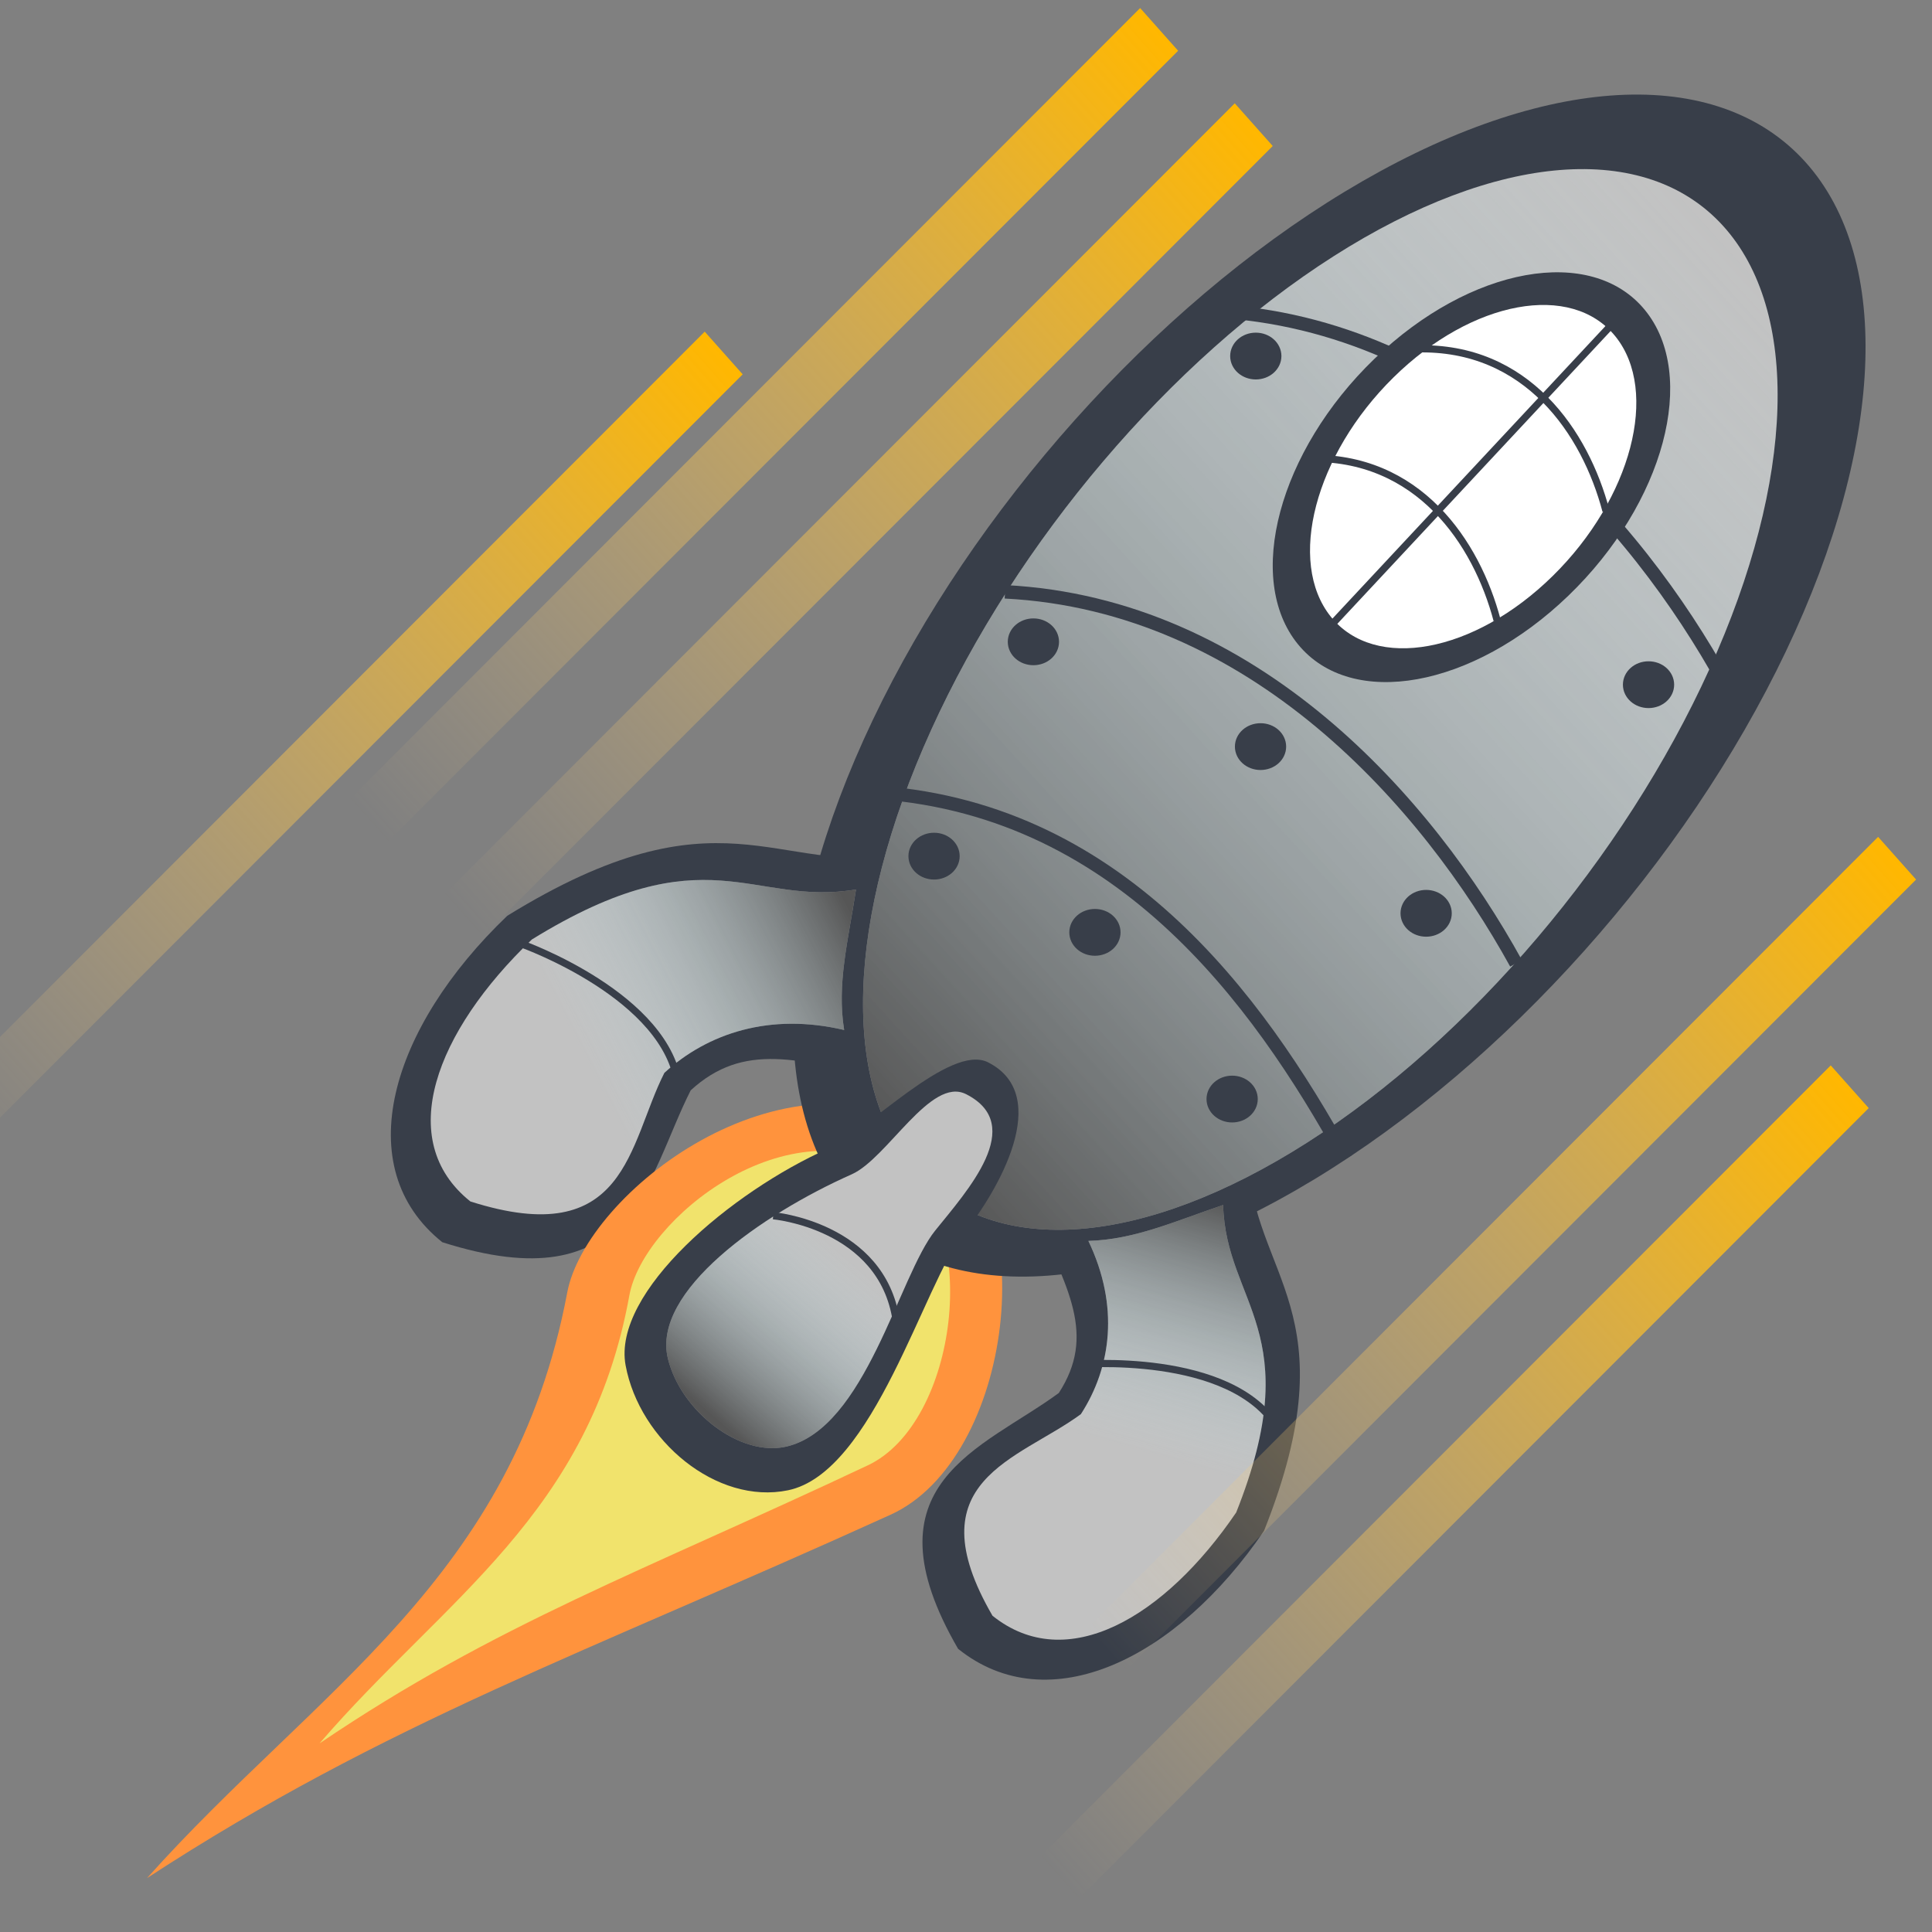 <?xml version="1.0" encoding="UTF-8" standalone="no"?>
<!-- Created with Inkscape (http://www.inkscape.org/) -->

<svg
   xmlns:dc="http://purl.org/dc/elements/1.1/"
   xmlns:cc="http://creativecommons.org/ns#"
   xmlns:rdf="http://www.w3.org/1999/02/22-rdf-syntax-ns#"
   xmlns:svg="http://www.w3.org/2000/svg"
   xmlns="http://www.w3.org/2000/svg"
   xmlns:xlink="http://www.w3.org/1999/xlink"
   xmlns:sodipodi="http://sodipodi.sourceforge.net/DTD/sodipodi-0.dtd"
   xmlns:inkscape="http://www.inkscape.org/namespaces/inkscape"
   width="72pt"
   height="72pt"
   id="svg3408"
   sodipodi:version="0.32"
   inkscape:version="0.92.2pre0 (973e216, 2017-07-25)"
   sodipodi:docname="deepin-launcher.svg"
   version="1.1">
  <rect width="100%" height="100%" fill="#808080" stroke="none"/>
  <defs
     id="defs3">
    <linearGradient
       id="linearGradient3601">
      <stop
         offset="0"
         style="stop-color:#ffb700;stop-opacity:1;"
         id="stop3603" />
      <stop
         offset="1"
         style="stop-color:#ffd58f;stop-opacity:0;"
         id="stop3602" />
    </linearGradient>
    <linearGradient
       id="linearGradient3567">
      <stop
         offset="0"
         style="stop-color:#000000;stop-opacity:0.557;"
         id="stop3569" />
      <stop
         offset="1"
         style="stop-color:#bdf2ff;stop-opacity:0;"
         id="stop3568" />
    </linearGradient>
    <defs
       id="defs3423">
      <sodipodi:namedview
         id="namedview909" />
      <defs
         id="defs550">
        <linearGradient
           x1="0"
           y1="0"
           x2="1"
           y2="0"
           id="linearGradient632"
           gradientUnits="objectBoundingBox"
           spreadMethod="pad"
           xlink:href="#linearGradient3601" />
        <linearGradient
           x1="0"
           y1="0"
           x2="1"
           y2="0"
           id="linearGradient556"
           gradientUnits="objectBoundingBox"
           spreadMethod="pad"
           xlink:href="#linearGradient3567" />
        <linearGradient
           id="linearGradient559"
           xlink:href="#linearGradient632"
           x1="60.645"
           y1="19.296"
           x2="35.371"
           y2="69.143"
           gradientUnits="userSpaceOnUse"
           spreadMethod="pad" />
        <linearGradient
           xlink:href="#linearGradient632"
           id="linearGradient631"
           x1="85.638"
           y1="17.444"
           x2="73.916"
           y2="54.628"
           gradientUnits="userSpaceOnUse"
           spreadMethod="pad"
           gradientTransform="scale(0.741,1.35)" />
      </defs>
    </defs>
    <sodipodi:namedview
       id="namedview3434"
       pagecolor="#ffffff"
       bordercolor="#666666"
       borderopacity="1.0"
       inkscape:pageopacity="0.0"
       inkscape:pageshadow="2"
       inkscape:zoom="2.4559706"
       inkscape:cx="113.94414"
       inkscape:cy="73.007956"
       inkscape:window-width="812"
       inkscape:window-height="560"
       inkscape:window-x="103"
       inkscape:window-y="56" />
    <linearGradient
       inkscape:collect="always"
       xlink:href="#linearGradient3567"
       id="linearGradient3566"
       gradientTransform="scale(1.386,0.722)"
       x1="36.037"
       y1="45.257"
       x2="70.64"
       y2="45.257"
       gradientUnits="userSpaceOnUse" />
    <linearGradient
       inkscape:collect="always"
       xlink:href="#linearGradient3567"
       id="linearGradient3574"
       gradientTransform="scale(0.96,1.042)"
       x1="29.863"
       y1="64.683"
       x2="35.865"
       y2="57.12"
       gradientUnits="userSpaceOnUse" />
    <linearGradient
       inkscape:collect="always"
       xlink:href="#linearGradient3567"
       id="linearGradient3579"
       gradientTransform="scale(0.835,1.197)"
       x1="65.911"
       y1="48.582"
       x2="63.874"
       y2="58.849"
       gradientUnits="userSpaceOnUse" />
    <linearGradient
       inkscape:collect="always"
       xlink:href="#linearGradient3567"
       id="linearGradient3584"
       gradientTransform="scale(1.131,0.884)"
       x1="30.919"
       y1="49.3"
       x2="18.793"
       y2="54.236"
       gradientUnits="userSpaceOnUse" />
    <linearGradient
       inkscape:collect="always"
       xlink:href="#linearGradient3601"
       id="linearGradient3600"
       gradientTransform="matrix(3.413,0,0,0.831,-23.774,-65.527)"
       x1="4.138"
       y1="32.416"
       x2="19.383"
       y2="32.416"
       gradientUnits="userSpaceOnUse" />
    <linearGradient
       inkscape:collect="always"
       xlink:href="#linearGradient3601"
       id="linearGradient3605"
       gradientUnits="userSpaceOnUse"
       gradientTransform="matrix(3.413,0,0,0.831,-49.322,-75.484)"
       x1="4.138"
       y1="32.416"
       x2="19.383"
       y2="32.416" />
    <linearGradient
       inkscape:collect="always"
       xlink:href="#linearGradient3601"
       id="linearGradient3607"
       gradientUnits="userSpaceOnUse"
       gradientTransform="matrix(3.413,0,0,0.831,-48.978,-69.225)"
       x1="4.138"
       y1="32.416"
       x2="19.383"
       y2="32.416" />
    <linearGradient
       inkscape:collect="always"
       xlink:href="#linearGradient3601"
       id="linearGradient3609"
       gradientUnits="userSpaceOnUse"
       gradientTransform="matrix(3.413,0,0,0.831,-49.005,-120.866)"
       x1="4.138"
       y1="32.416"
       x2="19.383"
       y2="32.416" />
    <linearGradient
       inkscape:collect="always"
       xlink:href="#linearGradient3601"
       id="linearGradient3611"
       gradientUnits="userSpaceOnUse"
       gradientTransform="matrix(3.413,0,0,0.831,-40.27,-126.832)"
       x1="4.138"
       y1="32.416"
       x2="19.383"
       y2="32.416" />
  </defs>
  <sodipodi:namedview
     id="base"
     pagecolor="#ffffff"
     bordercolor="#666666"
     borderopacity="1.0"
     inkscape:pageopacity="0.0"
     inkscape:pageshadow="2"
     inkscape:zoom="4"
     inkscape:cx="68.375267"
     inkscape:cy="57.892594"
     inkscape:current-layer="svg3408"
     inkscape:window-width="1360"
     inkscape:window-height="658"
     inkscape:window-x="0"
     inkscape:window-y="28"
     showgrid="false"
     inkscape:window-maximized="1" />
  <g
     inkscape:label="Layer 1"
     inkscape:groupmode="layer"
     id="layer1" />
  <g
     id="g3796"
     transform="matrix(1.064,0,0,1.071,4.797,-1.902)">
    <path
       sodipodi:nodetypes="cccccc"
       id="path3551"
       d="m 16.145,59.407 c -4.359,-3.461 -2.446,-9.93 3.037,-15.143 9.977,-6.112 12.539,-1.843 18.471,-2.831 -2.157,2.607 -1.483,7.848 -0.674,10.455 -4.225,-0.989 -6.759,-1.773 -9.231,0.474 -2.067,4.045 -2.659,9.878 -11.603,7.046 z"
       style="fill:#383e49;fill-opacity:1;fill-rule:evenodd;stroke:none;stroke-width:0.25pt;stroke-linecap:butt;stroke-linejoin:miter;stroke-opacity:1"
       inkscape:connector-curvature="0" />
    <path
       sodipodi:nodetypes="cccccc"
       id="path3548"
       d="m 40.236,78.274 c 4.229,3.374 10.214,0.472 14.286,-5.473 4.096,-10.217 -0.584,-11.802 -0.745,-17.406 -2.147,2.438 -7.421,2.753 -10.134,2.477 1.777,3.69 3.031,5.87 1.296,8.532 -3.576,2.611 -9.189,4.19 -4.703,11.871 z"
       style="fill:#383e49;fill-opacity:1;fill-rule:evenodd;stroke:none;stroke-width:0.25pt;stroke-linecap:butt;stroke-linejoin:miter;stroke-opacity:1"
       inkscape:connector-curvature="0" />
    <path
       sodipodi:nodetypes="csssc"
       id="path3553"
       d="M 2.357,88.911 C 13.554,81.656 22.794,78.5 37.079,72.053 42.824,69.461 44.239,57.335 39.218,54.315 32.037,49.996 22.855,57.141 21.983,61.737 19.458,75.047 10.283,80.105 2.357,88.911 Z"
       style="fill:#ff933d;fill-opacity:1;fill-rule:evenodd;stroke:none;stroke-width:0.25pt;stroke-linecap:butt;stroke-linejoin:miter;stroke-opacity:1"
       inkscape:connector-curvature="0" />
    <path
       sodipodi:nodetypes="csssc"
       id="path3419"
       d="M 10.414,82.661 C 18.67,77.11 25.484,74.695 36.017,69.762 40.254,67.778 41.297,58.5 37.594,56.189 32.299,52.884 25.528,58.351 24.885,61.868 23.024,72.052 16.258,75.923 10.414,82.661 Z"
       style="fill:#f1e36c;fill-opacity:1;fill-rule:evenodd;stroke:none;stroke-width:0.25pt;stroke-linecap:butt;stroke-linejoin:miter;stroke-opacity:1"
       inkscape:connector-curvature="0" />
    <ellipse
       transform="matrix(0.919,-1.022,0.953,0.986,-41.477,76.925)"
       id="path3547"
       style="fill:#383e49;fill-opacity:1;fill-rule:nonzero;stroke:none;stroke-width:4.062;stroke-linecap:round;stroke-linejoin:round;stroke-miterlimit:4;stroke-opacity:1"
       cx="73.915"
       cy="32.658"
       rx="23.975"
       ry="12.485" />
    <ellipse
       transform="matrix(0.784,-0.917,0.812,0.885,-27.316,73.105)"
       id="path3420"
       style="fill:#c2c2c2;fill-opacity:1;fill-rule:nonzero;stroke:none;stroke-width:4.062;stroke-linecap:round;stroke-linejoin:round;stroke-miterlimit:4;stroke-opacity:1"
       cx="73.915"
       cy="32.658"
       rx="23.975"
       ry="12.485" />
    <ellipse
       transform="matrix(0.784,-0.917,0.812,0.885,-27.316,73.105)"
       id="path3562"
       style="fill:url(#linearGradient3566);fill-opacity:1;fill-rule:nonzero;stroke:none;stroke-width:4.062;stroke-linecap:round;stroke-linejoin:round;stroke-miterlimit:4;stroke-opacity:1"
       cx="73.915"
       cy="32.658"
       rx="23.975"
       ry="12.485" />
    <path
       sodipodi:nodetypes="cccccc"
       id="path3552"
       d="m 17.457,57.517 c -3.572,-2.836 -1.62,-7.881 2.873,-12.153 8.176,-5.009 10.275,-1.51 15.137,-2.32 -0.362,2.37 -0.903,4.383 -0.552,6.519 -3.462,-0.81 -6.371,0.147 -8.397,1.989 -1.694,3.315 -1.731,8.286 -9.06,5.966 z"
       style="fill:#c2c2c2;fill-opacity:1;fill-rule:evenodd;stroke:none;stroke-width:0.25pt;stroke-linecap:butt;stroke-linejoin:miter;stroke-opacity:1"
       inkscape:connector-curvature="0" />
    <path
       sodipodi:nodetypes="cccccc"
       id="path3421"
       d="m 41.841,76.738 c 3.465,2.765 8.046,0.081 11.382,-4.791 3.357,-8.373 -0.478,-9.671 -0.611,-14.264 -2.258,0.752 -4.13,1.606 -6.293,1.665 1.456,3.024 1.071,5.856 -0.35,8.038 -2.93,2.14 -7.804,3.058 -4.128,9.352 z"
       style="fill:#c2c2c2;fill-opacity:1;fill-rule:evenodd;stroke:none;stroke-width:0.25pt;stroke-linecap:butt;stroke-linejoin:miter;stroke-opacity:1"
       inkscape:connector-curvature="0" />
    <path
       sodipodi:nodetypes="csssss"
       id="path3550"
       d="m 41.637,51.064 c -1.779,-0.897 -5.67,3.209 -7.464,4 -4.506,1.988 -10.099,6.66 -9.465,10.059 0.65,3.486 4.25,6.479 7.585,5.795 4.006,-0.822 6.355,-9.619 8.181,-11.873 1.62,-2 4.221,-6.438 1.163,-7.98 z"
       style="fill:#383e49;fill-opacity:1;fill-rule:evenodd;stroke:none;stroke-width:0.25pt;stroke-linecap:butt;stroke-linejoin:miter;stroke-opacity:1"
       inkscape:connector-curvature="0" />
    <path
       sodipodi:nodetypes="csssss"
       id="path3549"
       d="m 40.607,52.54 c -1.654,-0.834 -3.674,2.983 -5.341,3.719 -4.19,1.848 -9.355,5.433 -8.582,8.553 0.605,2.442 3.37,4.571 5.527,4.08 3.707,-0.844 5.255,-7.926 6.953,-10.022 1.507,-1.859 4.288,-4.896 1.444,-6.33 z"
       style="fill:#c2c2c2;fill-opacity:1;fill-rule:evenodd;stroke:none;stroke-width:0.25pt;stroke-linecap:butt;stroke-linejoin:miter;stroke-opacity:1"
       inkscape:connector-curvature="0" />
    <path
       sodipodi:nodetypes="cc"
       id="path3557"
       d="m 52.149,16.196 c 11.638,0.589 19.74,9.796 23.865,17.236"
       style="fill:none;fill-opacity:0.75;fill-rule:evenodd;stroke:#383e49;stroke-width:0.625;stroke-linecap:butt;stroke-linejoin:miter;stroke-miterlimit:4;stroke-opacity:1"
       inkscape:connector-curvature="0" />
    <ellipse
       transform="matrix(0.96,-0.919,0.852,1.035,-18.875,59.5)"
       id="path3555"
       style="fill:#383e49;fill-opacity:1;fill-rule:nonzero;stroke:none;stroke-width:4.062;stroke-linecap:round;stroke-linejoin:round;stroke-miterlimit:4;stroke-opacity:1"
       cx="65.469"
       cy="23.75"
       rx="8.438"
       ry="5.312" />
    <ellipse
       transform="matrix(0.788,-0.77,0.7,0.867,-3.925,53.709)"
       id="path3554"
       style="fill:#ffffff;fill-opacity:1;fill-rule:nonzero;stroke:none;stroke-width:4.062;stroke-linecap:round;stroke-linejoin:round;stroke-miterlimit:4;stroke-opacity:1"
       cx="65.469"
       cy="23.75"
       rx="8.438"
       ry="5.312" />
    <path
       sodipodi:nodetypes="cc"
       id="path3558"
       d="m 42.426,29.233 c 11.638,0.589 19.74,9.796 23.865,17.236"
       style="fill:none;fill-opacity:0.75;fill-rule:evenodd;stroke:#383e49;stroke-width:0.625;stroke-linecap:butt;stroke-linejoin:miter;stroke-miterlimit:4;stroke-opacity:1"
       inkscape:connector-curvature="0" />
    <path
       sodipodi:nodetypes="cc"
       id="path3556"
       d="m 36.018,38.514 c 11.638,0.589 18.193,9.575 22.318,17.015"
       style="fill:none;fill-opacity:0.75;fill-rule:evenodd;stroke:#383e49;stroke-width:0.625;stroke-linecap:butt;stroke-linejoin:miter;stroke-miterlimit:4;stroke-opacity:1"
       inkscape:connector-curvature="0" />
    <path
       sodipodi:nodetypes="cc"
       id="path3561"
       d="m 61.651,17.963 c 5.156,-0.147 7.881,3.904 8.839,7.513"
       style="fill:none;fill-opacity:0.75;fill-rule:evenodd;stroke:#383e49;stroke-width:0.25pt;stroke-linecap:butt;stroke-linejoin:miter;stroke-opacity:1"
       inkscape:connector-curvature="0" />
    <path
       sodipodi:nodetypes="cc"
       id="path3559"
       d="m 56.569,23.046 c 5.156,-0.147 7.881,3.904 8.839,7.513"
       style="fill:none;fill-opacity:0.75;fill-rule:evenodd;stroke:#383e49;stroke-width:0.25pt;stroke-linecap:butt;stroke-linejoin:miter;stroke-opacity:1"
       inkscape:connector-curvature="0" />
    <path
       id="path3560"
       d="M 57.452,31.001 71.153,16.417"
       style="fill:none;fill-opacity:0.75;fill-rule:evenodd;stroke:#383e49;stroke-width:0.25pt;stroke-linecap:butt;stroke-linejoin:miter;stroke-opacity:1"
       inkscape:connector-curvature="0" />
    <path
       sodipodi:nodetypes="csssss"
       id="path3570"
       d="m 40.607,52.54 c -1.654,-0.834 -3.674,2.983 -5.341,3.719 -4.19,1.848 -9.355,5.433 -8.582,8.553 0.605,2.442 3.37,4.571 5.527,4.08 3.707,-0.844 5.255,-7.926 6.953,-10.022 1.507,-1.859 4.288,-4.896 1.444,-6.33 z"
       style="fill:url(#linearGradient3574);fill-opacity:1;fill-rule:evenodd;stroke:none;stroke-width:0.25pt;stroke-linecap:butt;stroke-linejoin:miter;stroke-opacity:1"
       inkscape:connector-curvature="0" />
    <path
       sodipodi:nodetypes="cccccc"
       id="path3575"
       d="m 41.841,76.738 c 3.465,2.765 8.046,0.081 11.382,-4.791 3.357,-8.373 -0.478,-9.671 -0.611,-14.264 -2.258,0.752 -4.13,1.606 -6.293,1.665 1.456,3.024 1.071,5.856 -0.35,8.038 -2.93,2.14 -7.804,3.058 -4.128,9.352 z"
       style="fill:url(#linearGradient3579);fill-opacity:1;fill-rule:evenodd;stroke:none;stroke-width:0.25pt;stroke-linecap:butt;stroke-linejoin:miter;stroke-opacity:1"
       inkscape:connector-curvature="0" />
    <path
       sodipodi:nodetypes="cccccc"
       id="path3580"
       d="m 17.457,57.517 c -3.572,-2.836 -1.62,-7.881 2.873,-12.153 8.176,-5.009 10.275,-1.51 15.137,-2.32 -0.362,2.37 -0.903,4.383 -0.552,6.519 -3.462,-0.81 -6.371,0.147 -8.397,1.989 -1.694,3.315 -1.731,8.286 -9.06,5.966 z"
       style="fill:url(#linearGradient3584);fill-opacity:1;fill-rule:evenodd;stroke:none;stroke-width:0.25pt;stroke-linecap:butt;stroke-linejoin:miter;stroke-opacity:1"
       inkscape:connector-curvature="0" />
    <ellipse
       id="path3586"
       style="fill:#383e49;fill-opacity:1;fill-rule:nonzero;stroke:#383e49;stroke-width:0.625;stroke-linecap:round;stroke-linejoin:round;stroke-miterlimit:4;stroke-opacity:1"
       cx="39.112"
       cy="41.497"
       rx="0.884"
       ry="0.773" />
    <ellipse
       transform="translate(7.513,3.536)"
       id="path3587"
       style="fill:#383e49;fill-opacity:1;fill-rule:nonzero;stroke:#383e49;stroke-width:0.625;stroke-linecap:round;stroke-linejoin:round;stroke-miterlimit:4;stroke-opacity:1"
       cx="39.112"
       cy="41.497"
       rx="0.884"
       ry="0.773" />
    <ellipse
       transform="translate(13.921,11.27)"
       id="path3588"
       style="fill:#383e49;fill-opacity:1;fill-rule:nonzero;stroke:#383e49;stroke-width:0.625;stroke-linecap:round;stroke-linejoin:round;stroke-miterlimit:4;stroke-opacity:1"
       cx="39.112"
       cy="41.497"
       rx="0.884"
       ry="0.773" />
    <ellipse
       transform="translate(22.981,2.652)"
       id="path3589"
       style="fill:#383e49;fill-opacity:1;fill-rule:nonzero;stroke:#383e49;stroke-width:0.625;stroke-linecap:round;stroke-linejoin:round;stroke-miterlimit:4;stroke-opacity:1"
       cx="39.112"
       cy="41.497"
       rx="0.884"
       ry="0.773" />
    <ellipse
       transform="translate(15.247,-5.082)"
       id="path3590"
       style="fill:#383e49;fill-opacity:1;fill-rule:nonzero;stroke:#383e49;stroke-width:0.625;stroke-linecap:round;stroke-linejoin:round;stroke-miterlimit:4;stroke-opacity:1"
       cx="39.112"
       cy="41.497"
       rx="0.884"
       ry="0.773" />
    <ellipse
       transform="translate(4.64,-9.944)"
       id="path3591"
       style="fill:#383e49;fill-opacity:1;fill-rule:nonzero;stroke:#383e49;stroke-width:0.625;stroke-linecap:round;stroke-linejoin:round;stroke-miterlimit:4;stroke-opacity:1"
       cx="39.112"
       cy="41.497"
       rx="0.884"
       ry="0.773" />
    <ellipse
       transform="translate(15.026,-23.202)"
       id="path3592"
       style="fill:#383e49;fill-opacity:1;fill-rule:nonzero;stroke:#383e49;stroke-width:0.625;stroke-linecap:round;stroke-linejoin:round;stroke-miterlimit:4;stroke-opacity:1"
       cx="39.112"
       cy="41.497"
       rx="0.884"
       ry="0.773" />
    <ellipse
       transform="translate(33.367,-7.955)"
       id="path3585"
       style="fill:#383e49;fill-opacity:1;fill-rule:nonzero;stroke:#383e49;stroke-width:0.625;stroke-linecap:round;stroke-linejoin:round;stroke-miterlimit:4;stroke-opacity:1"
       cx="39.112"
       cy="41.497"
       rx="0.884"
       ry="0.773" />
    <path
       sodipodi:nodetypes="cc"
       id="path3594"
       d="m 19.887,45.585 c 0,0 6.85,2.431 7.292,6.629"
       style="fill:none;fill-opacity:0.75;fill-rule:evenodd;stroke:#383e49;stroke-width:0.25pt;stroke-linecap:butt;stroke-linejoin:miter;stroke-opacity:1"
       inkscape:connector-curvature="0" />
    <path
       sodipodi:nodetypes="cc"
       id="path3593"
       d="m 45.798,65.079 c 0,0 7.241,-0.638 9.388,2.996"
       style="fill:none;fill-opacity:0.75;fill-rule:evenodd;stroke:#383e49;stroke-width:0.25pt;stroke-linecap:butt;stroke-linejoin:miter;stroke-opacity:1"
       inkscape:connector-curvature="0" />
    <path
       id="path3595"
       d="m 31.599,58.18 c 0,0 5.082,0.442 5.745,4.861"
       style="fill:none;fill-opacity:0.75;fill-rule:evenodd;stroke:#383e49;stroke-width:0.25pt;stroke-linecap:butt;stroke-linejoin:miter;stroke-opacity:1"
       inkscape:connector-curvature="0" />
    <rect
       transform="matrix(-0.709,0.705,-0.667,-0.745,0,0)"
       y="-44.857"
       x="-35.274"
       height="2.659"
       width="52.103"
       id="rect3604"
       style="fill:url(#linearGradient3605);fill-opacity:1;fill-rule:nonzero;stroke:none;stroke-width:0.625;stroke-linecap:round;stroke-linejoin:round;stroke-miterlimit:4;stroke-opacity:1" />
    <rect
       transform="matrix(-0.709,0.705,-0.667,-0.745,0,0)"
       y="-38.599"
       x="-34.93"
       height="2.659"
       width="52.103"
       id="rect3606"
       style="fill:url(#linearGradient3607);fill-opacity:1;fill-rule:nonzero;stroke:none;stroke-width:0.625;stroke-linecap:round;stroke-linejoin:round;stroke-miterlimit:4;stroke-opacity:1" />
    <rect
       transform="matrix(-0.709,0.705,-0.667,-0.745,0,0)"
       y="-90.239"
       x="-34.957"
       height="2.659"
       width="52.103"
       id="rect3608"
       style="fill:url(#linearGradient3609);fill-opacity:1;fill-rule:nonzero;stroke:none;stroke-width:0.625;stroke-linecap:round;stroke-linejoin:round;stroke-miterlimit:4;stroke-opacity:1" />
    <rect
       transform="matrix(-0.709,0.705,-0.667,-0.745,0,0)"
       y="-96.206"
       x="-26.223"
       height="2.659"
       width="52.103"
       id="rect3610"
       style="fill:url(#linearGradient3611);fill-opacity:1;fill-rule:nonzero;stroke:none;stroke-width:0.625;stroke-linecap:round;stroke-linejoin:round;stroke-miterlimit:4;stroke-opacity:1" />
    <rect
       transform="matrix(-0.709,0.705,-0.667,-0.745,0,0)"
       y="-34.901"
       x="-9.727"
       height="2.659"
       width="52.103"
       id="rect3596"
       style="fill:url(#linearGradient3600);fill-opacity:1;fill-rule:nonzero;stroke:none;stroke-width:0.625;stroke-linecap:round;stroke-linejoin:round;stroke-miterlimit:4;stroke-opacity:1" />
  </g>
</svg>
